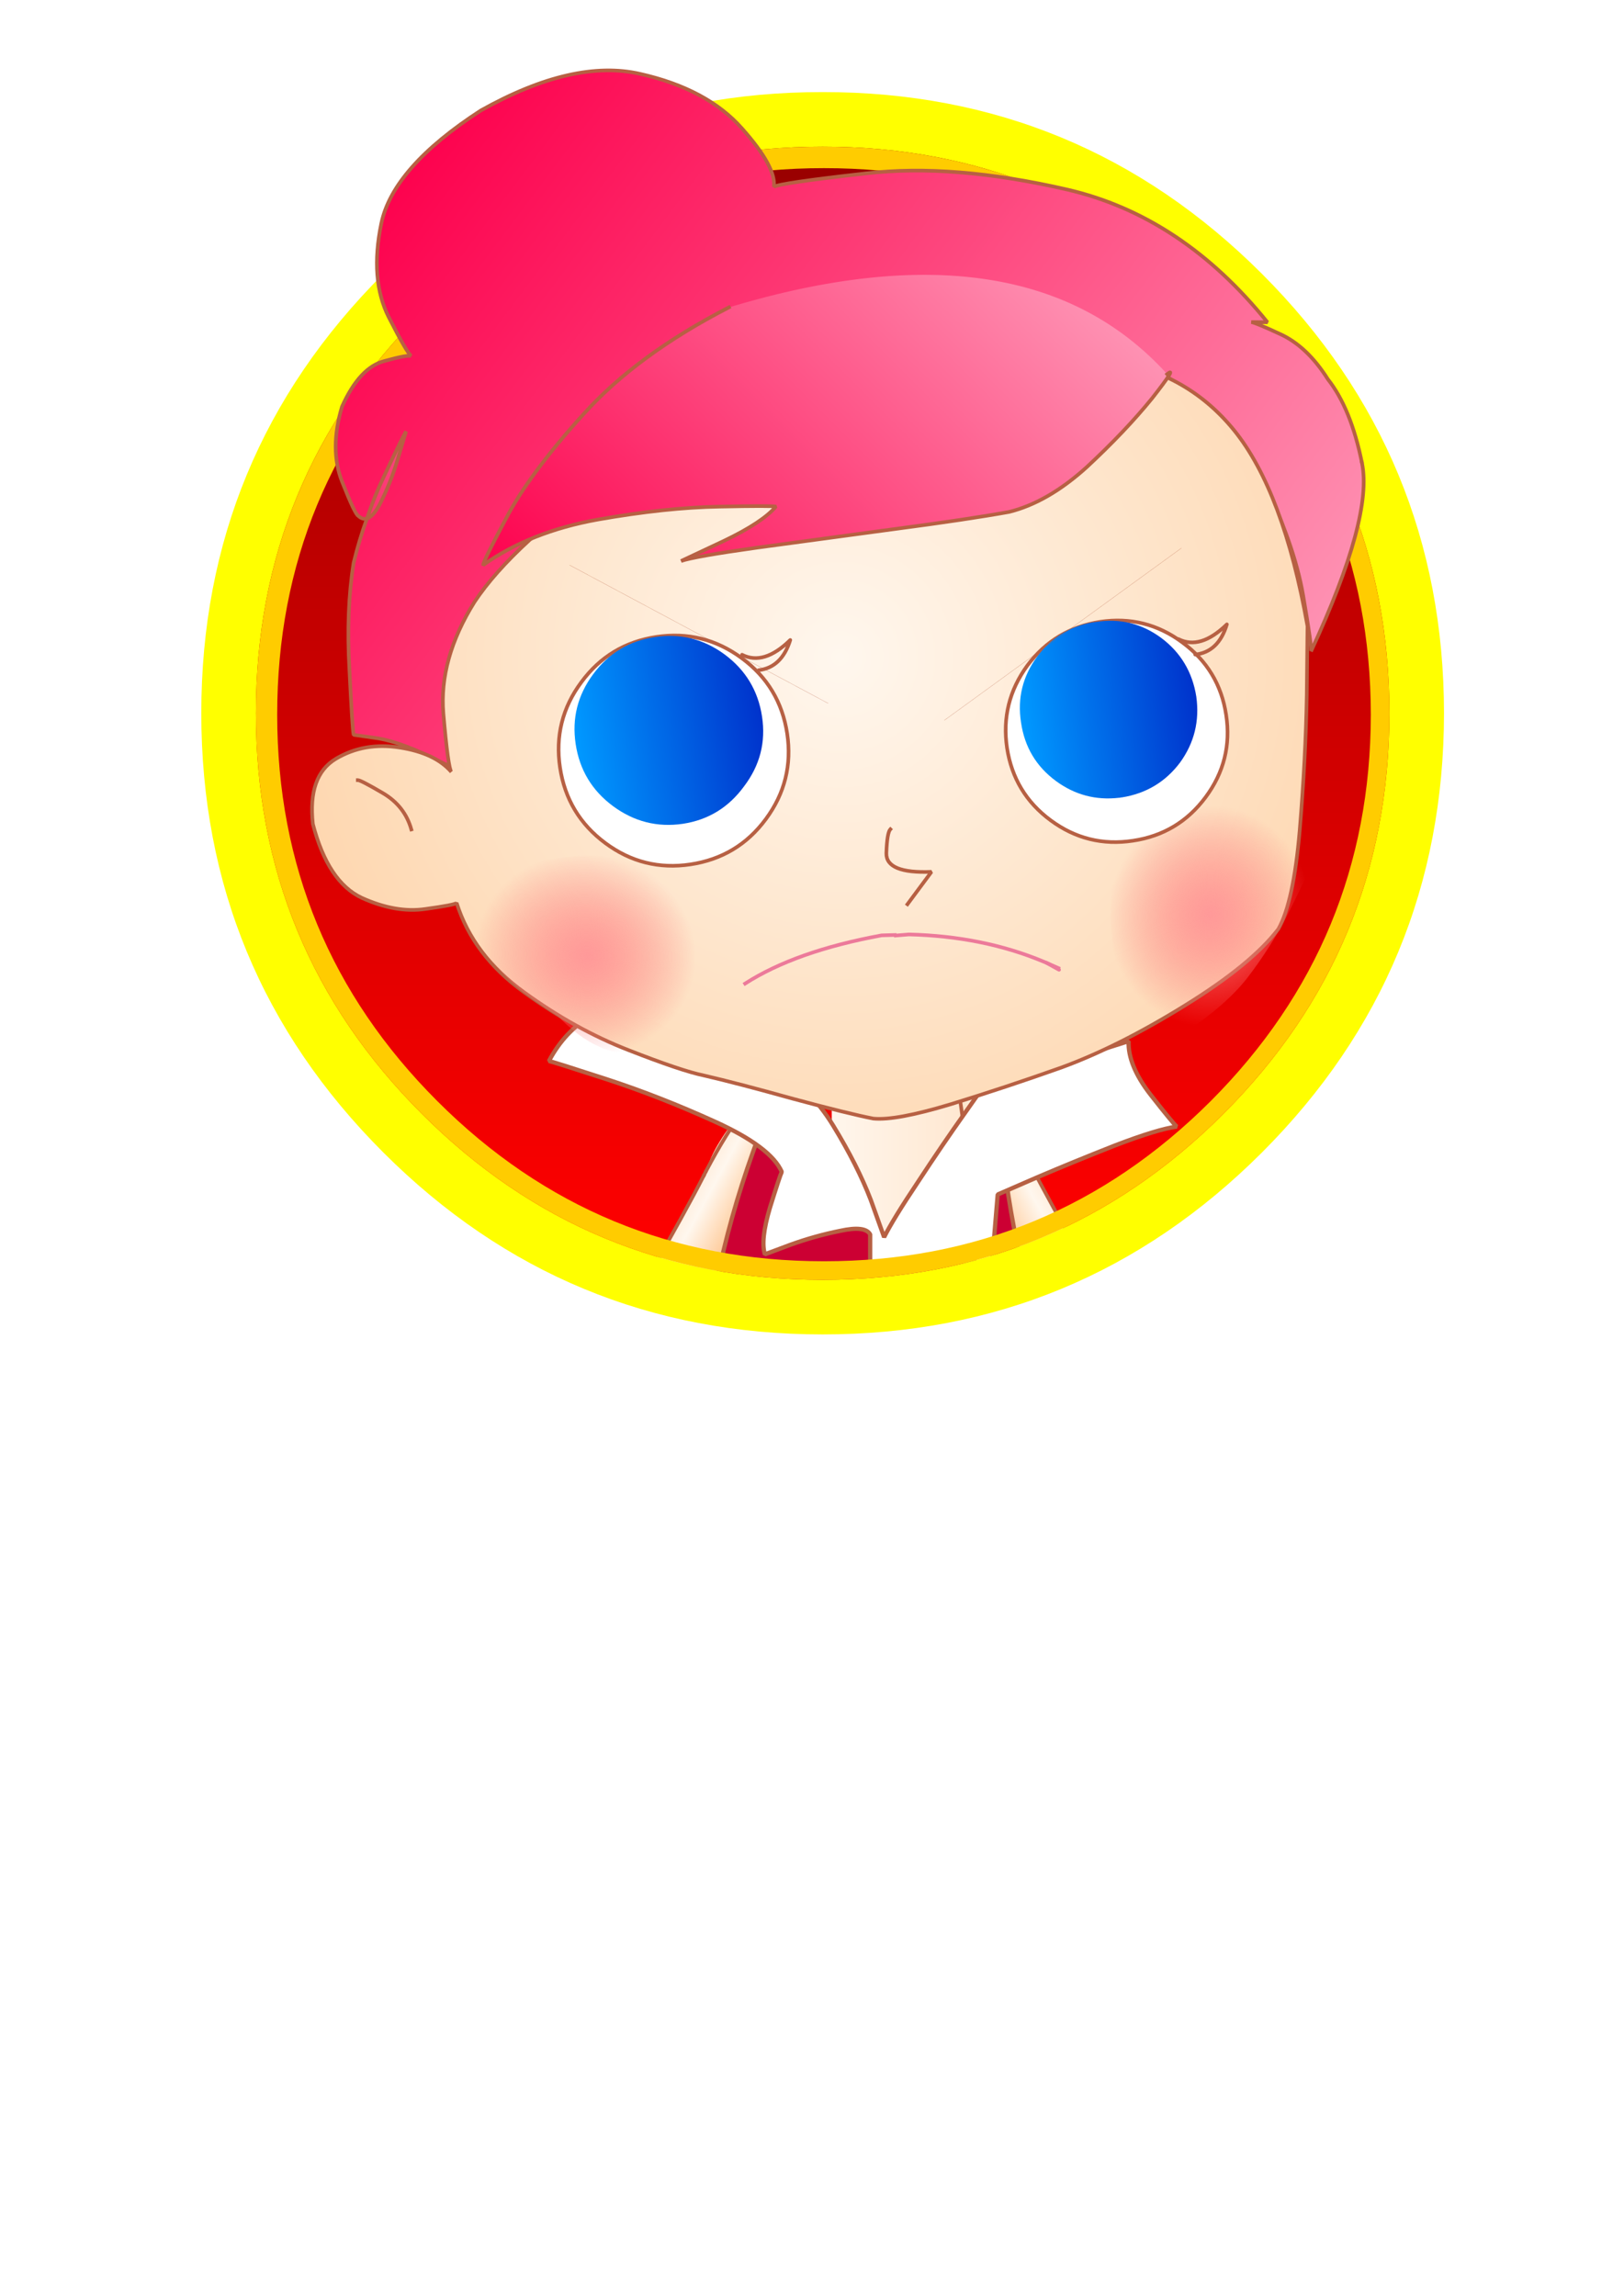 <?xml version="1.0" encoding="UTF-8" standalone="no"?>
<svg xmlns:xlink="http://www.w3.org/1999/xlink" height="630.8px" width="446.15px" xmlns="http://www.w3.org/2000/svg">
  <g transform="matrix(1.0, 0.0, 0.0, 1.0, 87.4, 380.8)">
    <use height="62.35" transform="matrix(1.0, 0.0, 0.0, 1.0, 47.1, 13.8)" width="184.85" xlink:href="#shape0"/>
    <use height="39.7" transform="matrix(1.021, 0.0, 0.0, 1.02, 95.894, 24.345)" width="91.85" xlink:href="#text0"/>
    <clipPath id="clipPath0" transform="matrix(1.0, 0.0, 0.0, 1.0, -24.6, -349.55)">
      <path d="M278.6 49.3 Q326.35 97.1 326.4 164.7 326.35 232.3 278.6 280.1 230.8 327.9 163.2 327.9 95.6 327.9 47.8 280.1 0.0 232.3 0.0 164.7 0.0 97.1 47.8 49.3 95.6 1.5 163.2 1.55 230.8 1.5 278.6 49.3" fill="#000000" fill-rule="evenodd" stroke="none"/>
    </clipPath>
    <g clip-path="url(#clipPath0)">
      <use height="630.8" transform="matrix(1.0, 0.0, 0.0, 1.0, -87.4, -380.8)" width="446.15" xlink:href="#shape2"/>
      <use height="183.3" transform="matrix(1.162, 0.0, 0.0, 1.162, 62.819, -106.981)" width="149.45" xlink:href="#shape3"/>
    </g>
    <use height="341.35" transform="matrix(1.0, 0.0, 0.0, 1.0, -32.1, -355.5)" width="341.4" xlink:href="#shape4"/>
    <use height="289.05" transform="matrix(1.0, 0.0, 0.0, 1.0, -2.2, -361.95)" width="289.95" xlink:href="#shape5"/>
  </g>
  <defs>
    <g id="shape2" transform="matrix(1.0, 0.0, 0.0, 1.0, 62.8, 31.25)">
      <path d="M383.35 -31.25 L383.35 384.85 -62.8 384.85 -62.8 -31.25 383.35 -31.25" fill="url(#gradient0)" fill-rule="evenodd" stroke="none"/>
      <path d="M165.7 268.7 Q171.35 269.9 177.85 269.7 192.3 269.25 203.5 266.6 L206.85 265.8 207.6 284.5 Q208.2 303.75 210.45 310.4 L211.1 312.45 210.25 317.2 Q207.8 332.25 206.05 347.2 L205.0 356.75 204.95 357.25 165.7 357.25 165.7 268.7" fill="url(#gradient1)" fill-rule="evenodd" stroke="none"/>
      <path d="M146.95 364.65 L146.95 364.55 147.05 364.65 146.95 364.65" fill="url(#gradient2)" fill-rule="evenodd" stroke="none"/>
      <path d="M146.95 364.65 L147.05 364.65 Q148.55 365.6 148.95 365.6 151.55 365.6 158.05 375.8 164.55 385.95 167.75 400.75 170.8 415.45 165.8 429.4 163.95 430.6 160.8 447.9 157.7 464.8 157.5 473.7 157.15 490.8 157.25 513.15 157.35 535.45 157.7 553.15 157.95 570.85 158.3 574.0 158.65 579.3 156.2 586.8 153.65 594.3 150.45 596.65 147.9 597.2 149.15 587.25 L151.25 570.85 Q151.55 565.9 150.05 544.0 L146.85 501.0 145.0 477.2 141.75 453.95 Q138.75 433.7 137.25 412.45 136.9 392.2 142.0 378.7 145.8 368.75 146.95 364.65" fill="url(#gradient3)" fill-rule="evenodd" stroke="none"/>
      <path d="M147.05 364.65 L146.95 364.55 146.95 364.65 Q145.8 368.75 142.0 378.7 136.9 392.2 137.25 412.45 138.75 433.7 141.75 453.95 L145.0 477.2 146.85 501.0 150.05 544.0 Q151.55 565.9 151.25 570.85 L149.15 587.25 Q147.9 597.2 150.45 596.65 153.65 594.3 156.2 586.8 158.65 579.3 158.3 574.0 157.95 570.85 157.7 553.15 157.35 535.45 157.25 513.15 157.15 490.8 157.5 473.7 157.7 464.8 160.8 447.9 163.95 430.6 165.8 429.4 170.8 415.45 167.75 400.75 164.55 385.95 158.05 375.8 151.55 365.6 148.95 365.6 148.55 365.6 147.05 364.65" fill="none" stroke="#b76043" stroke-linecap="round" stroke-linejoin="bevel" stroke-width="1.0"/>
      <path d="M158.3 570.85 Q160.25 581.15 159.8 581.0 159.8 582.4 157.45 591.1 154.95 599.85 149.7 598.95 144.65 596.65 144.15 594.45 143.6 592.15 145.0 588.75 L148.7 576.5 151.25 567.7 Q151.55 567.25 154.15 566.6 156.8 566.0 158.3 570.85" fill="#7a367e" fill-rule="evenodd" stroke="none"/>
      <path d="M158.3 570.85 Q160.25 581.15 159.8 581.0 159.8 582.4 157.45 591.1 154.95 599.85 149.7 598.95 144.65 596.65 144.15 594.45 143.6 592.15 145.0 588.75 L148.7 576.5 151.25 567.7 Q151.55 567.25 154.15 566.6 156.8 566.0 158.3 570.85 Z" fill="none" stroke="#b76043" stroke-linecap="square" stroke-linejoin="bevel" stroke-width="1.0"/>
      <path d="M197.0 364.55 L205.0 365.35 Q210.35 376.35 210.8 393.45 211.25 411.4 209.05 427.45 206.95 443.4 205.1 448.4 203.5 453.95 201.5 475.0 199.55 496.05 198.05 517.45 196.65 538.8 196.55 545.15 L196.8 562.5 Q197.05 571.75 196.55 576.3 195.5 579.65 191.95 576.05 L188.0 571.65 187.2 557.9 185.9 530.05 Q185.25 515.2 185.6 508.5 185.95 502.05 185.8 488.75 L185.2 461.55 184.85 439.75 Q184.4 429.3 179.55 428.85 174.7 428.3 177.0 402.25 179.2 376.1 185.45 370.2 191.7 364.3 197.0 364.55" fill="url(#gradient4)" fill-rule="evenodd" stroke="none"/>
      <path d="M197.0 364.55 L205.0 365.35 Q210.35 376.35 210.8 393.45 211.25 411.4 209.05 427.45 206.95 443.4 205.1 448.4 203.5 453.95 201.5 475.0 199.55 496.05 198.05 517.45 196.65 538.8 196.55 545.15 L196.8 562.5 Q197.05 571.75 196.55 576.3 195.5 579.65 191.95 576.05 L188.0 571.65 187.2 557.9 185.9 530.05 Q185.25 515.2 185.6 508.5 185.95 502.05 185.8 488.75 L185.2 461.55 184.85 439.75 Q184.4 429.3 179.55 428.85 174.7 428.3 177.0 402.25 179.2 376.1 185.45 370.2 191.7 364.3 197.0 364.55 Z" fill="none" stroke="#b76043" stroke-linecap="square" stroke-linejoin="bevel" stroke-width="1.0"/>
      <path d="M207.8 574.5 Q211.95 579.35 217.4 583.35 222.25 586.75 220.6 588.7 218.9 590.55 216.7 591.15 212.4 591.9 205.8 590.4 202.35 588.95 197.7 583.05 L192.5 576.3 192.5 580.15 188.6 578.65 187.05 565.35 Q189.25 569.35 193.35 566.6 197.5 563.8 197.95 563.05 L203.4 569.25 207.8 574.5" fill="#7a367e" fill-rule="evenodd" stroke="none"/>
      <path d="M207.8 574.5 L203.4 569.25 197.95 563.05 Q197.5 563.8 193.35 566.6 189.25 569.35 187.05 565.35 L188.6 578.65 192.5 580.15 192.5 576.3 197.7 583.05 Q202.35 588.95 205.8 590.4 212.4 591.9 216.7 591.15 218.9 590.55 220.6 588.7 222.25 586.75 217.4 583.35 211.95 579.35 207.8 574.5 Z" fill="none" stroke="#b76043" stroke-linecap="square" stroke-linejoin="bevel" stroke-width="1.0"/>
      <path d="M141.65 273.7 Q136.9 279.65 131.1 290.65 132.45 286.4 134.9 282.45 137.45 278.15 141.65 273.7" fill="url(#gradient5)" fill-rule="evenodd" stroke="none"/>
      <path d="M131.1 290.65 Q136.9 279.65 141.65 273.7 143.7 271.1 145.55 269.45 147.7 267.55 149.2 266.4 L151.4 264.6 Q150.0 272.65 148.1 287.5 144.3 305.05 132.75 321.25 L132.6 321.4 132.6 321.35 127.45 330.0 120.0 343.15 Q117.85 346.65 109.9 357.7 L93.55 380.1 Q85.25 391.55 82.65 396.2 79.15 402.35 75.4 409.7 71.75 416.85 71.8 423.0 71.95 429.55 68.75 436.1 65.6 442.75 61.9 442.9 59.0 441.7 60.5 435.8 61.85 430.05 60.75 428.45 58.85 428.2 53.9 434.2 L43.45 445.8 Q37.8 450.35 34.25 448.6 30.8 446.95 30.65 446.3 L43.15 433.35 55.8 419.15 Q57.65 416.65 67.55 400.35 L90.4 362.25 114.65 320.65 Q125.8 301.1 130.5 291.85 L131.1 290.65" fill="url(#gradient6)" fill-rule="evenodd" stroke="none"/>
      <path d="M130.5 291.85 Q125.8 301.1 114.65 320.65 L90.4 362.25 67.55 400.35 Q57.65 416.65 55.8 419.15 L43.15 433.35 30.65 446.3 Q30.8 446.95 34.25 448.6 37.8 450.35 43.45 445.8 L53.9 434.2 Q58.85 428.2 60.75 428.45 61.85 430.05 60.5 435.8 59.0 441.7 61.9 442.9 65.6 442.75 68.75 436.1 71.95 429.55 71.8 423.0 71.75 416.85 75.4 409.7 79.15 402.35 82.65 396.2 85.25 391.55 93.55 380.1 L109.9 357.7 Q117.85 346.65 120.0 343.15 L127.45 330.0 132.6 321.35 132.6 321.4 132.75 321.25" fill="none" stroke="#b76043" stroke-linecap="square" stroke-linejoin="bevel" stroke-width="1.0"/>
      <path d="M131.1 290.65 Q136.9 279.65 141.65 273.7" fill="none" stroke="#b76043" stroke-linecap="round" stroke-linejoin="bevel" stroke-width="1.0"/>
      <path d="M131.1 290.65 L130.5 291.85" fill="none" stroke="#b76043" stroke-linecap="round" stroke-linejoin="bevel" stroke-width="1.0"/>
      <path d="M132.75 321.25 Q144.3 305.05 148.1 287.5 150.0 272.65 151.4 264.6 L149.2 266.4 Q147.7 267.55 145.55 269.45 143.7 271.1 141.65 273.7" fill="none" stroke="#b76043" stroke-linecap="square" stroke-linejoin="bevel" stroke-width="1.0"/>
      <path d="M55.75 419.15 Q53.5 425.4 45.5 433.3 37.45 441.15 33.4 443.6 29.5 445.0 25.2 442.35 20.8 439.7 23.75 439.15 28.85 437.8 41.55 429.1 L55.75 419.15" fill="#fee6c2" fill-rule="evenodd" stroke="none"/>
      <path d="M55.75 419.15 L41.55 429.1 Q28.85 437.8 23.75 439.15 20.8 439.7 25.2 442.35 29.5 445.0 33.4 443.6 37.45 441.15 45.5 433.3 53.5 425.4 55.75 419.15 Z" fill="none" stroke="#b76043" stroke-linecap="square" stroke-linejoin="bevel" stroke-width="1.0"/>
      <path d="M219.8 287.7 Q218.45 283.45 216.0 279.5 213.45 275.2 209.25 270.75 214.0 276.7 219.8 287.7" fill="url(#gradient7)" fill-rule="evenodd" stroke="none"/>
      <path d="M209.25 270.75 Q207.2 268.15 205.35 266.5 L201.7 263.45 199.5 261.65 Q200.9 269.7 202.8 284.55 206.6 302.1 218.15 318.3 L218.3 318.45 218.3 318.4 223.45 327.05 230.9 340.2 Q233.05 343.7 241.0 354.75 L257.35 377.15 Q265.65 388.6 268.25 393.25 L275.5 406.75 Q279.15 413.9 279.1 420.05 278.95 426.6 282.15 433.15 285.3 439.8 289.0 439.95 291.9 438.75 290.4 432.85 289.05 427.1 290.15 425.5 292.05 425.25 297.0 431.25 301.9 437.1 307.45 442.85 313.1 447.4 316.65 445.65 320.1 444.0 320.25 443.35 316.65 439.95 307.75 430.4 298.9 420.85 295.1 416.2 293.25 413.7 283.35 397.4 L260.5 359.3 236.25 317.7 Q225.1 298.15 220.4 288.9 L219.8 287.7 Q214.0 276.7 209.25 270.75" fill="url(#gradient8)" fill-rule="evenodd" stroke="none"/>
      <path d="M205.35 266.5 L201.7 263.45 199.5 261.65 Q200.9 269.7 202.8 284.55 206.6 302.1 218.15 318.3 L218.3 318.45 218.3 318.4 223.45 327.05 230.9 340.2 Q233.05 343.7 241.0 354.75 L257.35 377.15 Q265.65 388.6 268.25 393.25 L275.5 406.75 Q279.15 413.9 279.1 420.05 278.95 426.6 282.15 433.15 285.3 439.8 289.0 439.95 291.9 438.75 290.4 432.85 289.05 427.1 290.15 425.5 292.05 425.25 297.0 431.25 301.9 437.1 307.45 442.85 313.1 447.4 316.65 445.65 320.1 444.0 320.25 443.35 316.65 439.95 307.75 430.4 298.9 420.85 295.1 416.2" fill="none" stroke="#b76043" stroke-linecap="square" stroke-linejoin="bevel" stroke-width="1.0"/>
      <path d="M209.25 270.75 Q207.2 268.15 205.35 266.5" fill="none" stroke="#b76043" stroke-linecap="round" stroke-linejoin="bevel" stroke-width="1.0"/>
      <path d="M295.1 416.2 Q293.25 413.7 283.35 397.4 L260.5 359.3 236.25 317.7 Q225.1 298.15 220.4 288.9 L219.8 287.7" fill="none" stroke="#b76043" stroke-linecap="square" stroke-linejoin="bevel" stroke-width="1.0"/>
      <path d="M209.25 270.75 Q214.0 276.7 219.8 287.7" fill="none" stroke="#b76043" stroke-linecap="round" stroke-linejoin="bevel" stroke-width="1.0"/>
      <path d="M295.15 416.2 Q297.4 422.45 305.4 430.35 313.45 438.2 317.5 440.65 321.4 442.05 325.7 439.4 330.1 436.75 327.15 436.2 322.05 434.85 309.35 426.15 L295.15 416.2" fill="#fee6c2" fill-rule="evenodd" stroke="none"/>
      <path d="M295.15 416.2 L309.35 426.15 Q322.05 434.85 327.15 436.2 330.1 436.75 325.7 439.4 321.4 442.05 317.5 440.65 313.45 438.2 305.4 430.35 297.4 422.45 295.15 416.2 Z" fill="none" stroke="#b76043" stroke-linecap="square" stroke-linejoin="bevel" stroke-width="1.0"/>
    </g>
    <linearGradient gradientTransform="matrix(0.0, 0.184, -0.254, 0.0, 155.95, 164.05)" gradientUnits="userSpaceOnUse" id="gradient0" spreadMethod="pad" x1="-819.2" x2="819.2">
      <stop offset="0.0" stop-color="#990000"/>
      <stop offset="1.0" stop-color="#ff0000"/>
    </linearGradient>
    <linearGradient gradientTransform="matrix(-0.09, 0.0, 0.0, -0.058, 166.85, 309.55)" gradientUnits="userSpaceOnUse" id="gradient1" spreadMethod="pad" x1="-819.2" x2="819.2">
      <stop offset="0.008" stop-color="#fed8b4"/>
      <stop offset="0.522" stop-color="#fff7ee"/>
      <stop offset="1.0" stop-color="#fec289"/>
    </linearGradient>
    <linearGradient gradientTransform="matrix(0.004, 0.0, 0.0, 0.142, 151.2, 480.55)" gradientUnits="userSpaceOnUse" id="gradient2" spreadMethod="pad" x1="-819.2" x2="819.2">
      <stop offset="0.008" stop-color="#fed8b4"/>
      <stop offset="0.522" stop-color="#fff7ee"/>
      <stop offset="1.0" stop-color="#fec289"/>
    </linearGradient>
    <linearGradient gradientTransform="matrix(0.007, 0.0, 0.0, 0.142, 151.45, 480.65)" gradientUnits="userSpaceOnUse" id="gradient3" spreadMethod="pad" x1="-819.2" x2="819.2">
      <stop offset="0.008" stop-color="#fed8b4"/>
      <stop offset="0.522" stop-color="#fff7ee"/>
      <stop offset="1.0" stop-color="#fec289"/>
    </linearGradient>
    <linearGradient gradientTransform="matrix(-0.011, 0.0, 0.0, -0.13, 196.2, 471.65)" gradientUnits="userSpaceOnUse" id="gradient4" spreadMethod="pad" x1="-819.2" x2="819.2">
      <stop offset="0.008" stop-color="#fed8b4"/>
      <stop offset="0.522" stop-color="#fff7ee"/>
      <stop offset="1.0" stop-color="#fec289"/>
    </linearGradient>
    <linearGradient gradientTransform="matrix(-0.089, -0.013, 0.008, -0.058, 162.15, 312.9)" gradientUnits="userSpaceOnUse" id="gradient5" spreadMethod="pad" x1="-819.2" x2="819.2">
      <stop offset="0.008" stop-color="#fed8b4"/>
      <stop offset="0.522" stop-color="#fff7ee"/>
      <stop offset="1.0" stop-color="#fec289"/>
    </linearGradient>
    <linearGradient gradientTransform="matrix(0.015, 0.008, -0.063, 0.115, 99.25, 355.3)" gradientUnits="userSpaceOnUse" id="gradient6" spreadMethod="pad" x1="-819.2" x2="819.2">
      <stop offset="0.008" stop-color="#fed8b4"/>
      <stop offset="0.522" stop-color="#fff7ee"/>
      <stop offset="1.0" stop-color="#fec289"/>
    </linearGradient>
    <linearGradient gradientTransform="matrix(0.089, -0.013, -0.008, -0.058, 188.75, 309.95)" gradientUnits="userSpaceOnUse" id="gradient7" spreadMethod="pad" x1="-819.2" x2="819.2">
      <stop offset="0.008" stop-color="#fed8b4"/>
      <stop offset="0.522" stop-color="#fff7ee"/>
      <stop offset="1.0" stop-color="#fec289"/>
    </linearGradient>
    <linearGradient gradientTransform="matrix(-0.015, 0.008, 0.063, 0.115, 251.65, 352.35)" gradientUnits="userSpaceOnUse" id="gradient8" spreadMethod="pad" x1="-819.2" x2="819.2">
      <stop offset="0.008" stop-color="#fed8b4"/>
      <stop offset="0.522" stop-color="#fff7ee"/>
      <stop offset="1.0" stop-color="#fec289"/>
    </linearGradient>
    <g id="shape3" transform="matrix(1.0, 0.0, 0.0, 1.0, 0.5, 0.5)">
      <path d="M120.2 181.4 L97.0 182.25 62.2 180.95 30.6 178.95 16.75 178.0 24.9 161.2 126.3 159.85 137.75 173.95 Q138.2 174.1 135.3 176.4 132.35 178.65 120.2 181.4" fill="url(#gradient9)" fill-rule="evenodd" stroke="none"/>
      <path d="M120.2 181.4 Q132.35 178.65 135.3 176.4 138.2 174.1 137.75 173.95 L126.3 159.85 24.9 161.2 16.75 178.0 30.6 178.95 62.2 180.95 97.0 182.25 120.2 181.4 Z" fill="none" stroke="#b76043" stroke-linecap="square" stroke-linejoin="bevel" stroke-width="1.0"/>
      <path d="M48.25 36.25 Q53.8 20.7 54.4 19.5 54.55 34.7 60.55 42.75 66.55 50.8 72.6 53.7 78.45 56.4 79.1 56.4 L91.35 53.7 Q96.05 52.15 99.35 44.15 102.65 36.1 104.35 28.45 L106.1 20.15 Q107.2 50.5 116.65 81.05 126.2 111.65 135.6 132.25 145.0 152.95 145.7 153.8 139.1 157.05 118.7 161.45 98.25 165.85 76.55 168.6 62.15 169.95 44.75 166.45 27.45 162.95 14.65 158.85 1.9 154.85 1.3 154.45 11.45 147.05 19.45 130.05 27.45 113.05 32.65 95.15 37.85 77.25 39.6 67.2 42.7 51.8 48.25 36.25" fill="url(#gradient10)" fill-rule="evenodd" stroke="none"/>
      <path d="M48.25 36.25 Q42.7 51.8 39.6 67.2 37.85 77.25 32.65 95.15 27.45 113.05 19.45 130.05 11.45 147.05 1.3 154.45 1.9 154.85 14.65 158.85 27.45 162.95 44.75 166.45 62.15 169.95 76.55 168.6 98.25 165.85 118.7 161.45 139.1 157.05 145.7 153.8 145.0 152.95 135.6 132.25 126.2 111.65 116.65 81.05 107.2 50.5 106.1 20.15 L104.35 28.45 Q102.65 36.1 99.35 44.15 96.05 52.15 91.35 53.7 L79.1 56.4 Q78.45 56.4 72.6 53.7 66.55 50.8 60.55 42.75 54.55 34.7 54.4 19.5 53.8 20.7 48.25 36.25 Z" fill="none" stroke="#b76043" stroke-linecap="square" stroke-linejoin="bevel" stroke-width="1.0"/>
      <path d="M123.35 14.4 L137.05 10.05 Q136.85 15.75 142.2 22.65 147.6 29.55 148.45 30.25 143.9 30.85 133.85 34.7 123.95 38.6 115.3 42.3 L106.1 46.3 104.75 62.5 98.2 62.1 Q92.15 61.8 86.6 61.8 76.25 62.8 75.95 63.75 L75.95 55.75 Q74.8 53.6 68.85 54.9 62.9 56.1 57.2 58.15 L51.05 60.45 Q50.0 57.0 52.25 49.45 54.6 41.85 55.05 40.95 52.5 35.1 39.3 29.1 26.1 23.1 13.5 19.0 0.9 14.9 0.0 14.75 3.75 7.65 10.25 3.85 16.75 0.05 17.45 0.0 L29.8 5.8 Q41.35 11.3 53.7 16.75 61.5 20.7 67.2 30.0 72.95 39.4 76.1 47.6 L79.25 56.4 Q81.3 52.25 87.25 43.35 93.05 34.5 98.45 26.9 L104.15 18.8 Q111.05 18.25 123.35 14.4" fill="#ffffff" fill-rule="evenodd" stroke="none"/>
      <path d="M123.35 14.4 Q111.05 18.25 104.15 18.8 L98.45 26.9 Q93.05 34.5 87.25 43.35 81.3 52.25 79.25 56.4 L76.1 47.6 Q72.95 39.4 67.2 30.0 61.5 20.7 53.7 16.75 41.35 11.3 29.8 5.8 L17.45 0.0 Q16.75 0.05 10.25 3.85 3.75 7.65 0.0 14.75 0.9 14.9 13.5 19.0 26.1 23.1 39.3 29.1 52.5 35.1 55.05 40.95 54.6 41.85 52.25 49.45 50.0 57.0 51.05 60.45 L57.2 58.15 Q62.9 56.1 68.85 54.9 74.8 53.6 75.95 55.75 L75.95 63.75 Q76.25 62.8 86.6 61.8 92.15 61.8 98.2 62.1 L104.75 62.5 106.1 46.3 115.3 42.3 Q123.95 38.6 133.85 34.7 143.9 30.85 148.45 30.25 147.6 29.55 142.2 22.65 136.85 15.75 137.05 10.05 L123.35 14.4 Z" fill="none" stroke="#b76043" stroke-linecap="square" stroke-linejoin="bevel" stroke-width="1.0"/>
    </g>
    <linearGradient gradientTransform="matrix(0.0, 0.055, -0.074, 0.0, 86.1, 136.6)" gradientUnits="userSpaceOnUse" id="gradient9" spreadMethod="pad" x1="-819.2" x2="819.2">
      <stop offset="0.0" stop-color="#cc0033"/>
      <stop offset="1.0" stop-color="#7e58da"/>
    </linearGradient>
    <linearGradient gradientTransform="matrix(0.0, 0.06, -0.088, 0.0, 73.5, 112.3)" gradientUnits="userSpaceOnUse" id="gradient10" spreadMethod="pad" x1="-819.2" x2="819.2">
      <stop offset="0.0" stop-color="#cc0033"/>
      <stop offset="1.0" stop-color="#7e58da"/>
    </linearGradient>
    <g id="shape4" transform="matrix(1.0, 0.0, 0.0, 1.0, 7.5, 5.95)">
      <path d="M273.3 54.6 Q227.7 9.0 163.2 9.05 98.7 9.0 53.1 54.6 7.5 100.2 7.5 164.7 7.5 229.2 53.1 274.8 98.7 320.4 163.2 320.4 227.7 320.4 273.3 274.8 318.85 229.2 318.9 164.7 318.85 100.2 273.3 54.6 M283.9 285.4 Q233.9 335.4 163.2 335.4 92.5 335.4 42.5 285.4 -7.5 235.4 -7.5 164.7 -7.5 94.0 42.5 44.0 92.5 -6.0 163.2 -5.95 233.9 -6.0 283.9 44.0 333.85 94.0 333.9 164.7 333.85 235.4 283.9 285.4" fill="#ffff00" fill-rule="evenodd" stroke="none"/>
      <path d="M273.3 54.6 Q318.85 100.2 318.9 164.7 318.85 229.2 273.3 274.8 227.7 320.4 163.2 320.4 98.7 320.4 53.1 274.8 7.5 229.2 7.5 164.7 7.5 100.2 53.1 54.6 98.7 9.0 163.2 9.05 227.7 9.0 273.3 54.6 M163.55 14.95 Q101.35 14.9 57.35 58.9 13.35 102.85 13.35 165.1 13.35 227.3 57.35 271.3 101.35 315.3 163.55 315.3 225.75 315.3 269.8 271.3 313.7 227.3 313.8 165.1 313.7 102.85 269.8 58.9 225.75 14.9 163.55 14.95" fill="#ffcc00" fill-rule="evenodd" stroke="none"/>
    </g>
    <g id="shape5" transform="matrix(1.0, 0.0, 0.0, 1.0, 2.2, 361.95)">
      <path d="M13.4 -238.3 Q15.4 -244.3 18.15 -250.05 23.55 -261.45 24.15 -262.25 L21.9 -254.75 Q19.9 -248.0 16.9 -242.2 15.05 -238.8 13.4 -238.3" fill="url(#gradient11)" fill-rule="evenodd" stroke="none"/>
      <path d="M286.75 -253.65 Q289.9 -238.75 272.75 -201.8 273.1 -202.65 270.6 -217.2 268.1 -231.65 259.2 -249.5 250.3 -267.35 231.35 -278.35 L206.95 -274.6 Q183.6 -270.95 151.3 -263.95 119.05 -257.05 91.0 -247.35 62.95 -237.55 52.4 -225.45 51.8 -225.0 46.7 -215.25 41.7 -205.5 40.45 -192.6 39.15 -179.75 49.75 -169.9 50.1 -169.3 46.9 -167.9 43.75 -166.45 33.7 -171.45 23.25 -176.75 16.65 -177.9 L9.75 -178.9 Q9.4 -180.4 8.6 -196.75 7.65 -213.05 9.75 -226.15 11.25 -232.35 13.4 -238.3 12.15 -238.0 11.05 -239.05 10.15 -239.4 6.6 -248.4 3.05 -257.3 6.55 -269.05 11.4 -279.85 18.2 -281.6 24.7 -283.4 25.6 -282.95 24.45 -283.75 19.4 -293.65 14.15 -304.0 17.35 -319.4 20.55 -334.8 44.7 -350.45 70.15 -364.7 88.45 -360.5 106.85 -356.35 116.4 -345.55 125.9 -334.9 125.2 -329.45 126.45 -330.45 150.45 -333.15 174.4 -335.95 205.85 -328.7 237.3 -321.4 260.8 -292.25 L256.35 -292.3 Q257.65 -292.1 264.2 -289.05 271.65 -285.7 277.4 -276.6 283.75 -268.55 286.75 -253.65 M13.4 -238.3 Q15.05 -238.8 16.9 -242.2 19.9 -248.0 21.9 -254.75 L24.15 -262.25 Q23.55 -261.45 18.15 -250.05 15.4 -244.3 13.4 -238.3" fill="url(#gradient12)" fill-rule="evenodd" stroke="none"/>
      <path d="M286.75 -253.65 Q289.9 -238.75 272.75 -201.8 273.1 -202.65 270.6 -217.2 268.1 -231.65 259.2 -249.5 250.3 -267.35 231.35 -278.35 L206.95 -274.6 Q183.6 -270.95 151.3 -263.95 119.05 -257.05 91.0 -247.35 62.95 -237.55 52.4 -225.45 51.8 -225.0 46.7 -215.25 41.7 -205.5 40.45 -192.6 39.15 -179.75 49.75 -169.9 50.1 -169.3 46.9 -167.9 43.75 -166.45 33.7 -171.45 23.25 -176.75 16.65 -177.9 L9.75 -178.9 Q9.4 -180.4 8.6 -196.75 7.65 -213.05 9.75 -226.15 11.25 -232.35 13.4 -238.3" fill="none" stroke="#b76043" stroke-linecap="square" stroke-linejoin="bevel" stroke-width="1.0"/>
      <path d="M13.4 -238.3 Q12.15 -238.0 11.05 -239.05 10.15 -239.4 6.6 -248.4 3.05 -257.3 6.55 -269.05 11.4 -279.85 18.2 -281.6 24.7 -283.4 25.6 -282.95 24.45 -283.75 19.4 -293.65 14.15 -304.0 17.35 -319.4 20.55 -334.8 44.7 -350.45 70.15 -364.7 88.45 -360.5 106.85 -356.35 116.4 -345.55 125.9 -334.9 125.2 -329.45 126.45 -330.45 150.45 -333.15 174.4 -335.95 205.85 -328.7 237.3 -321.4 260.8 -292.25 L256.35 -292.3 Q257.65 -292.1 264.2 -289.05 271.65 -285.7 277.4 -276.6 283.75 -268.55 286.75 -253.65" fill="none" stroke="#b76043" stroke-linecap="round" stroke-linejoin="bevel" stroke-width="1.0"/>
      <path d="M13.4 -238.3 Q15.4 -244.3 18.15 -250.05 23.55 -261.45 24.15 -262.25 L21.9 -254.75 Q19.9 -248.0 16.9 -242.2 15.05 -238.8 13.4 -238.3" fill="none" stroke="#b76043" stroke-linecap="round" stroke-linejoin="bevel" stroke-width="1.0"/>
      <path d="M251.65 -262.55 Q265.2 -245.8 271.8 -208.75 L271.6 -189.85 Q271.3 -172.35 269.65 -152.55 267.95 -132.95 263.8 -125.55 256.35 -115.8 238.15 -104.55 219.85 -93.2 204.1 -87.45 188.75 -82.0 173.8 -77.4 158.75 -72.85 152.55 -73.45 145.85 -74.75 130.45 -78.9 115.05 -83.2 105.95 -85.3 99.85 -86.55 85.3 -92.25 70.65 -97.95 56.6 -108.15 42.6 -118.25 38.05 -132.7 37.5 -132.15 29.5 -131.05 21.4 -129.85 12.0 -134.1 2.7 -138.45 -1.45 -154.4 -2.9 -167.65 4.85 -172.3 12.65 -176.95 22.4 -175.4 32.1 -173.9 36.6 -168.7 35.7 -169.8 34.4 -184.75 33.15 -199.7 42.95 -215.4 53.55 -231.4 82.15 -251.4 110.75 -271.3 160.3 -279.55 193.3 -284.65 215.7 -282.0 238.1 -279.25 251.65 -262.55" fill="url(#gradient13)" fill-rule="evenodd" stroke="none"/>
      <path d="M251.65 -262.55 Q265.2 -245.8 271.8 -208.75 L271.6 -189.85 Q271.3 -172.35 269.65 -152.55 267.95 -132.95 263.8 -125.55 256.35 -115.8 238.15 -104.55 219.85 -93.2 204.1 -87.45 188.75 -82.0 173.8 -77.4 158.75 -72.85 152.55 -73.45 145.85 -74.75 130.45 -78.9 115.05 -83.2 105.95 -85.3 99.85 -86.55 85.3 -92.25 70.65 -97.95 56.6 -108.15 42.6 -118.25 38.05 -132.7 37.5 -132.15 29.5 -131.05 21.4 -129.85 12.0 -134.1 2.7 -138.45 -1.45 -154.4 -2.9 -167.65 4.85 -172.3 12.65 -176.95 22.4 -175.4 32.1 -173.9 36.6 -168.7 35.7 -169.8 34.4 -184.75 33.15 -199.7 42.95 -215.4 53.55 -231.4 82.15 -251.4 110.75 -271.3 160.3 -279.55 193.3 -284.65 215.7 -282.0 238.1 -279.25 251.65 -262.55 Z" fill="none" stroke="#b76043" stroke-linecap="square" stroke-linejoin="bevel" stroke-width="1.0"/>
      <path d="M10.9 -166.45 Q11.7 -166.45 17.75 -162.9 23.8 -159.35 25.6 -152.9" fill="none" stroke="#b76043" stroke-linecap="square" stroke-linejoin="bevel" stroke-width="1.0"/>
      <path d="M233.25 -278.0 Q236.2 -280.4 229.1 -271.35 221.75 -262.3 211.15 -252.45 200.5 -242.8 189.85 -240.15 178.55 -238.1 158.45 -235.45 L120.75 -230.35 Q103.25 -227.9 99.7 -226.65 L111.5 -232.2 Q122.05 -237.25 125.75 -241.6 124.9 -241.9 110.25 -241.6 95.6 -241.35 76.85 -238.05 58.25 -234.7 45.35 -225.55 45.15 -226.2 51.65 -238.4 58.0 -250.55 72.85 -266.95 87.6 -283.35 112.85 -296.35 194.35 -320.9 233.25 -278.0" fill="url(#gradient14)" fill-rule="evenodd" stroke="none"/>
      <path d="M233.25 -278.0 Q236.2 -280.4 229.1 -271.35 221.75 -262.3 211.15 -252.45 200.5 -242.8 189.85 -240.15 178.55 -238.1 158.45 -235.45 L120.75 -230.35 Q103.25 -227.9 99.7 -226.65 L111.5 -232.2 Q122.05 -237.25 125.75 -241.6 124.9 -241.9 110.25 -241.6 95.6 -241.35 76.85 -238.05 58.25 -234.7 45.35 -225.55 45.15 -226.2 51.65 -238.4 58.0 -250.55 72.85 -266.95 87.6 -283.35 112.85 -296.35" fill="none" stroke="#b76043" stroke-linecap="square" stroke-linejoin="bevel" stroke-width="1.0"/>
      <path d="M157.2 -152.95 Q156.3 -152.05 156.1 -146.35 156.0 -140.75 168.5 -141.25 L161.9 -132.35" fill="none" stroke="#b76043" stroke-linecap="square" stroke-linejoin="bevel" stroke-width="1.0"/>
      <path d="M265.55 -160.95 Q273.65 -155.5 275.5 -153.2 277.25 -151.05 266.6 -130.0 261.9 -120.75 255.15 -111.95 249.4 -104.65 238.2 -97.15 235.7 -95.5 233.55 -96.45 232.25 -97.1 226.5 -101.55 219.05 -107.15 217.75 -127.0 216.95 -140.8 223.8 -151.4 230.65 -162.05 244.0 -164.25 257.35 -166.45 265.55 -160.95" fill="url(#gradient15)" fill-rule="evenodd" stroke="none"/>
      <path d="M95.8 -139.55 Q106.4 -132.7 108.55 -119.4 109.65 -113.15 109.0 -108.05 88.8 -78.15 65.85 -101.6 61.0 -104.65 56.25 -108.2 49.0 -114.0 41.6 -125.2 39.9 -127.65 40.9 -129.85 L45.9 -136.9 Q49.55 -141.75 59.35 -144.0 L69.05 -145.45 71.4 -145.6 Q85.2 -146.4 95.8 -139.55" fill="url(#gradient16)" fill-rule="evenodd" stroke="none"/>
      <path d="M243.8 -161.75 Q236.3 -151.65 223.85 -149.8 211.4 -147.9 201.25 -155.4 191.15 -162.85 189.25 -175.3 187.4 -187.75 194.85 -197.95 202.4 -208.05 214.85 -209.95 227.3 -211.8 237.4 -204.3 247.6 -196.8 249.45 -184.35 251.35 -171.9 243.8 -161.75" fill="#ffffff" fill-rule="evenodd" stroke="none"/>
      <path d="M243.8 -161.75 Q236.3 -151.65 223.85 -149.8 211.4 -147.9 201.25 -155.4 191.15 -162.85 189.25 -175.3 187.4 -187.75 194.85 -197.95 202.4 -208.05 214.85 -209.95 227.3 -211.8 237.4 -204.3 247.6 -196.8 249.45 -184.35 251.35 -171.9 243.8 -161.75 Z" fill="none" stroke="#b76043" stroke-linecap="round" stroke-linejoin="round" stroke-width="1.0"/>
      <path d="M236.35 -205.2 Q242.35 -202.15 249.65 -209.25 247.35 -201.65 240.95 -200.95" fill="none" stroke="#b76043" stroke-linecap="round" stroke-linejoin="round" stroke-width="1.0"/>
      <path d="M213.55 -209.9 Q223.55 -211.5 231.65 -205.5 239.65 -199.5 241.25 -189.4 242.65 -179.4 236.8 -171.3 230.8 -163.3 220.8 -161.7 L220.6 -161.7 220.2 -161.6 220.0 -161.6 Q210.45 -160.5 202.7 -166.2 194.55 -172.2 193.1 -182.3 191.55 -192.3 197.55 -200.4 203.3 -208.1 212.75 -209.8 L212.95 -209.8 213.35 -209.9 213.55 -209.9" fill="url(#gradient17)" fill-rule="evenodd" stroke="none"/>
      <path d="M92.9 -205.8 Q105.85 -207.75 116.4 -199.95 126.9 -192.2 128.85 -179.25 130.8 -166.3 123.0 -155.75 115.25 -145.25 102.3 -143.3 89.4 -141.35 78.9 -149.15 68.4 -156.95 66.45 -169.9 64.5 -182.85 72.3 -193.35 80.0 -203.85 92.9 -205.8" fill="#ffffff" fill-rule="evenodd" stroke="none"/>
      <path d="M92.9 -205.8 Q105.85 -207.75 116.4 -199.95 126.9 -192.2 128.85 -179.25 130.8 -166.3 123.0 -155.75 115.25 -145.25 102.3 -143.3 89.4 -141.35 78.9 -149.15 68.4 -156.95 66.45 -169.9 64.5 -182.85 72.3 -193.35 80.0 -203.85 92.9 -205.8 Z" fill="none" stroke="#b76043" stroke-linecap="round" stroke-linejoin="round" stroke-width="1.0"/>
      <path d="M116.45 -200.9 Q122.45 -197.85 129.7 -204.95 127.35 -197.4 121.0 -196.65" fill="none" stroke="#b76043" stroke-linecap="round" stroke-linejoin="round" stroke-width="1.0"/>
      <path d="M92.5 -205.75 Q103.0 -207.35 111.65 -201.0 120.35 -194.55 121.95 -183.9 123.55 -173.4 117.05 -164.8 110.7 -156.05 100.2 -154.45 89.65 -152.9 80.95 -159.35 72.35 -165.75 70.75 -176.35 69.15 -186.9 75.55 -195.55 81.95 -204.2 92.5 -205.75" fill="url(#gradient18)" fill-rule="evenodd" stroke="none"/>
      <path d="M158.4 -123.9 L154.8 -123.8 Q131.15 -119.45 117.3 -110.55" fill="none" stroke="#ec7a9a" stroke-linecap="square" stroke-linejoin="bevel" stroke-width="1.0"/>
      <path d="M203.35 -114.8 L200.1 -116.25 199.25 -116.6 Q182.6 -123.55 162.3 -124.05 L158.7 -123.75" fill="none" stroke="#ec7a9a" stroke-linecap="square" stroke-linejoin="bevel" stroke-width="1.0"/>
      <path d="M200.1 -116.25 L203.35 -114.45 203.55 -114.35" fill="none" stroke="#ec7a9a" stroke-linecap="round" stroke-linejoin="bevel" stroke-width="1.0"/>
      <path d="M69.05 -225.55 L140.1 -187.55" fill="none" stroke="#b76043" stroke-linecap="round" stroke-linejoin="round" stroke-width="0.05"/>
      <path d="M237.15 -230.2 L172.05 -182.9" fill="none" stroke="#b76043" stroke-linecap="round" stroke-linejoin="round" stroke-width="0.05"/>
    </g>
    <radialGradient cx="0" cy="0" gradientTransform="matrix(0.288, -0.043, 0.043, 0.288, 226.0, -277.45)" gradientUnits="userSpaceOnUse" id="gradient11" r="819.2" spreadMethod="pad">
      <stop offset="0.0" stop-color="#fe9ab9"/>
      <stop offset="0.353" stop-color="#fd024e"/>
      <stop offset="0.69" stop-color="#fe92b3"/>
      <stop offset="1.0" stop-color="#fd024e"/>
    </radialGradient>
    <linearGradient gradientTransform="matrix(-0.136, -0.102, 0.09, -0.12, 129.55, -242.1)" gradientUnits="userSpaceOnUse" id="gradient12" spreadMethod="pad" x1="-819.2" x2="819.2">
      <stop offset="0.0" stop-color="#fe92b3"/>
      <stop offset="1.0" stop-color="#fd024e"/>
    </linearGradient>
    <radialGradient cx="0" cy="0" gradientTransform="matrix(0.271, -0.041, 0.041, 0.271, 143.35, -200.2)" gradientUnits="userSpaceOnUse" id="gradient13" r="819.2" spreadMethod="pad">
      <stop offset="0.0" stop-color="#fff7ee"/>
      <stop offset="1.0" stop-color="#fdc893"/>
    </radialGradient>
    <linearGradient gradientTransform="matrix(-0.073, 0.074, -0.047, -0.047, 137.05, -254.8)" gradientUnits="userSpaceOnUse" id="gradient14" spreadMethod="pad" x1="-819.2" x2="819.2">
      <stop offset="0.0" stop-color="#fe92b3"/>
      <stop offset="1.0" stop-color="#fd024e"/>
    </linearGradient>
    <radialGradient cx="0" cy="0" fx="16.0" fy="0" gradientTransform="matrix(0.009, -0.036, 0.033, 0.009, 244.95, -129.05)" gradientUnits="userSpaceOnUse" id="gradient15" r="819.2" spreadMethod="pad">
      <stop offset="0.0" stop-color="#ff9999"/>
      <stop offset="1.0" stop-color="#fe7070" stop-opacity="0.0"/>
    </radialGradient>
    <radialGradient cx="0" cy="0" fx="16.0" fy="0" gradientTransform="matrix(0.036, 0.009, -0.009, 0.033, 73.35, -118.4)" gradientUnits="userSpaceOnUse" id="gradient16" r="819.2" spreadMethod="pad">
      <stop offset="0.0" stop-color="#ff9999"/>
      <stop offset="1.0" stop-color="#fe7070" stop-opacity="0.0"/>
    </radialGradient>
    <linearGradient gradientTransform="matrix(0.029, -0.004, 0.004, 0.029, 217.15, -185.8)" gradientUnits="userSpaceOnUse" id="gradient17" spreadMethod="pad" x1="-819.2" x2="819.2">
      <stop offset="0.0" stop-color="#0099ff"/>
      <stop offset="1.0" stop-color="#0033cc"/>
    </linearGradient>
    <linearGradient gradientTransform="matrix(0.031, -0.005, 0.005, 0.031, 96.25, -180.05)" gradientUnits="userSpaceOnUse" id="gradient18" spreadMethod="pad" x1="-819.2" x2="819.2">
      <stop offset="0.0" stop-color="#0099ff"/>
      <stop offset="1.0" stop-color="#0033cc"/>
    </linearGradient>
  </defs>
</svg>
